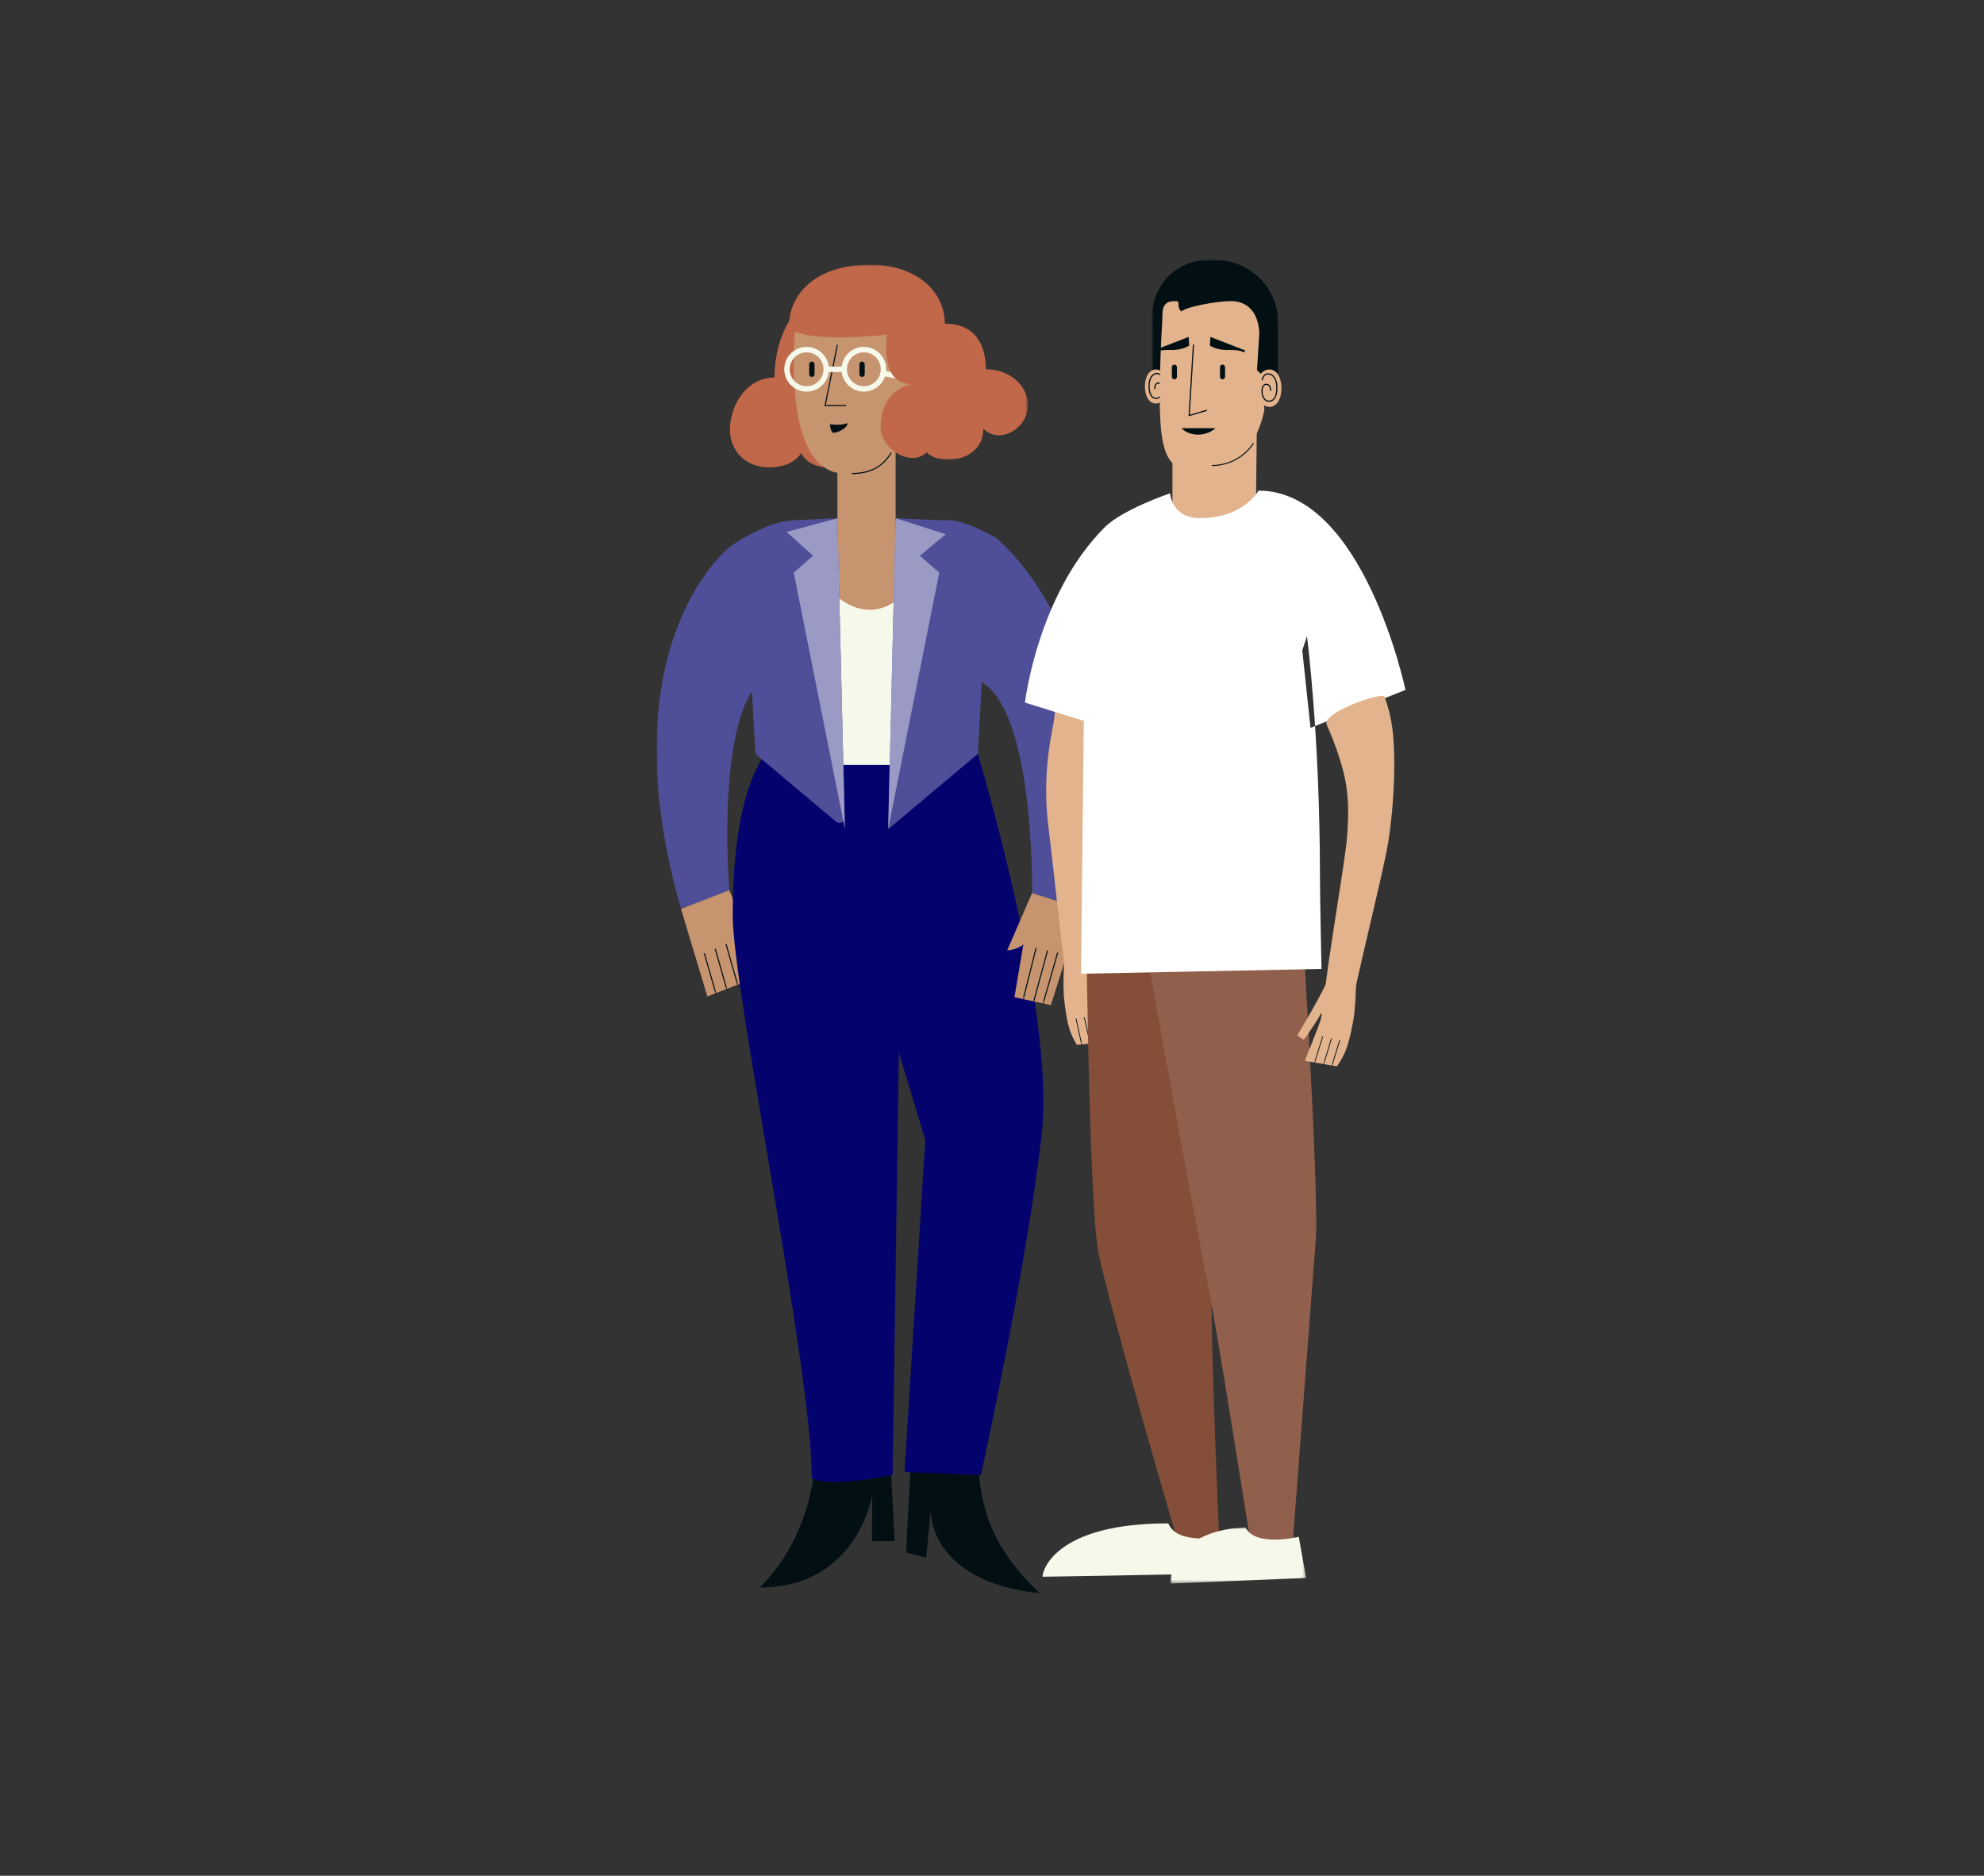 <?xml version="1.0" encoding="UTF-8"?>
<svg width="550px" height="520px" viewBox="0 0 550 520" version="1.1" xmlns="http://www.w3.org/2000/svg" xmlns:xlink="http://www.w3.org/1999/xlink">
    <rect x="0" y="0" width="550" height="520" fill="#333333" stroke="none"/>
    <title>family-picture-LRG</title>
    <defs>
        <polygon id="path-1" points="0 0 46.253 0 46.253 107.708 0 107.708"></polygon>
        <polygon id="path-3" points="0 5.167 7.309 29.446 18.502 25.104 13.37 0"></polygon>
        <polygon id="path-5" points="0 5.167 7.309 29.446 18.502 25.104 13.37 0"></polygon>
        <polygon id="path-7" points="0 5.167 7.309 29.446 18.502 25.104 13.37 0"></polygon>
        <polygon id="path-9" points="0 -4.96189061e-14 37.202 -4.96189061e-14 37.202 40.99 0 40.99"></polygon>
        <polygon id="path-11" points="0 0 66.315 0 66.315 54.08 0 54.08"></polygon>
        <polygon id="path-13" points="0 368.361 121.417 368.361 121.417 0 0 0"></polygon>
        <polygon id="path-15" points="0 28.877 10.106 31.068 18.558 4.282 4.878 0"></polygon>
        <polygon id="path-17" points="0 28.877 10.106 31.068 18.558 4.282 4.878 0"></polygon>
        <polygon id="path-19" points="0 28.877 10.106 31.068 18.558 4.282 4.878 0"></polygon>
        <path d="M0.334,0.911 C0.334,0.911 -0.339,9.757 0.225,13.953 L0.225,13.953 C1.018,21.328 2.009,23.351 3.691,26.27 L3.691,26.27 L12.673,25.438 C10.32,17.623 8.602,13.035 9.12,11.817 L9.12,11.817 C11.445,16.686 13.411,19.619 13.411,19.619 L13.411,19.619 L15.004,18.816 L15.289,18.512 C15.289,18.512 8.97,6.031 7.471,0.744 L7.471,0.744 C6.092,0.19 4.875,0 3.855,0 L3.855,0 C1.623,0 0.334,0.911 0.334,0.911 L0.334,0.911 Z" id="path-21"></path>
        <path d="M0.334,0.911 C0.334,0.911 -0.339,9.757 0.225,13.953 L0.225,13.953 C1.018,21.328 2.009,23.351 3.691,26.27 L3.691,26.27 L12.673,25.438 C10.32,17.623 8.602,13.035 9.12,11.817 L9.12,11.817 C11.445,16.686 13.411,19.619 13.411,19.619 L13.411,19.619 L15.004,18.816 L15.289,18.512 C15.289,18.512 8.97,6.031 7.471,0.744 L7.471,0.744 C6.092,0.19 4.875,0 3.855,0 L3.855,0 C1.623,0 0.334,0.911 0.334,0.911 L0.334,0.911 Z" id="path-23"></path>
        <path d="M0.334,0.911 C0.334,0.911 -0.339,9.757 0.225,13.953 L0.225,13.953 C1.018,21.328 2.009,23.351 3.691,26.27 L3.691,26.27 L12.673,25.438 C10.32,17.623 8.602,13.035 9.12,11.817 L9.12,11.817 C11.445,16.686 13.411,19.619 13.411,19.619 L13.411,19.619 L15.004,18.816 L15.289,18.512 C15.289,18.512 8.97,6.031 7.471,0.744 L7.471,0.744 C6.092,0.19 4.875,0 3.855,0 L3.855,0 C1.623,0 0.334,0.911 0.334,0.911 L0.334,0.911 Z" id="path-25"></path>
        <polygon id="path-27" points="0 0 35.082 0 35.082 37.21 0 37.21"></polygon>
        <path d="M9.195,0.483 C7.283,5.635 0,17.58 0,17.58 L0,17.58 L0.26,17.905 C0.26,17.905 1.783,18.832 1.784,18.832 L1.784,18.832 C1.784,18.832 3.976,16.062 6.677,11.392 L6.677,11.392 C7.098,12.646 5.023,17.086 2.06,24.69 L2.06,24.69 L10.949,26.227 C12.857,23.448 14.004,21.51 15.377,14.22 L15.377,14.22 C16.27,10.083 16.297,1.211 16.297,1.211 L16.297,1.211 C16.297,1.211 14.842,-0.001 12.195,0 L12.195,0 C11.322,0 10.319,0.132 9.195,0.483 L9.195,0.483 Z" id="path-29"></path>
        <path d="M9.195,0.483 C7.283,5.635 0,17.58 0,17.58 L0,17.58 L0.26,17.905 C0.26,17.905 1.783,18.832 1.784,18.832 L1.784,18.832 C1.784,18.832 3.976,16.062 6.677,11.392 L6.677,11.392 C7.098,12.646 5.023,17.086 2.06,24.69 L2.06,24.69 L10.949,26.227 C12.857,23.448 14.004,21.51 15.377,14.22 L15.377,14.22 C16.27,10.083 16.297,1.211 16.297,1.211 L16.297,1.211 C16.297,1.211 14.842,-0.001 12.195,0 L12.195,0 C11.322,0 10.319,0.132 9.195,0.483 L9.195,0.483 Z" id="path-31"></path>
        <path d="M9.195,0.483 C7.283,5.635 0,17.58 0,17.58 L0,17.58 L0.26,17.905 C0.26,17.905 1.783,18.832 1.784,18.832 L1.784,18.832 C1.784,18.832 3.976,16.062 6.677,11.392 L6.677,11.392 C7.098,12.646 5.023,17.086 2.06,24.69 L2.06,24.69 L10.949,26.227 C12.857,23.448 14.004,21.51 15.377,14.22 L15.377,14.22 C16.27,10.083 16.297,1.211 16.297,1.211 L16.297,1.211 C16.297,1.211 14.842,-0.001 12.195,0 L12.195,0 C11.322,0 10.319,0.132 9.195,0.483 L9.195,0.483 Z" id="path-33"></path>
        <polygon id="path-35" points="0 0 37.607 0 37.607 15.539 0 15.539"></polygon>
    </defs>
    <g id="family-picture-LRG" stroke="none" stroke-width="1" fill="none" fill-rule="evenodd">
        <g id="family-picture-female-1-left" transform="translate(182, 65)">
            <g id="Group-73" transform="translate(0, 8.38)">
                <g id="Group-8" transform="translate(0, 70.876)">
                    <path d="M20.156,102.54 L28.05,120.94 C28.05,120.94 24.006,122.252 22.492,116.961 C21.178,112.376 20.156,102.54 20.156,102.54" id="Fill-1" fill="#C6946F"></path>
                    <g id="Group-5">
                        <mask id="mask-2" fill="white">
                            <use xlink:href="#path-1"></use>
                        </mask>
                        <g id="Clip-4"></g>
                        <path d="M21.123,6.75 C17.586,9.027 -13.417,37.152 6.786,107.708 L20.156,102.54 C20.156,102.54 15.584,46.998 32.867,42.047 C55.459,7.023 48.06,-10.594 21.123,6.75" id="Fill-3" fill="#4F4F99" mask="url(#mask-2)"></path>
                    </g>
                    <polygon id="Fill-6" fill="#C6946F" points="20.156 102.54 25.288 127.644 14.095 131.986 6.785 107.708"></polygon>
                </g>
                <g id="Group-18" transform="translate(6.786, 173.417)">
                    <g id="Group-11">
                        <mask id="mask-4" fill="white">
                            <use xlink:href="#path-3"></use>
                        </mask>
                        <g id="Clip-10"></g>
                        <polygon id="Fill-9" fill="#021014" mask="url(#mask-4)" points="16.263 28.701 12.33 14.963 12.62 14.88 16.553 28.618"></polygon>
                    </g>
                    <g id="Group-14">
                        <mask id="mask-6" fill="white">
                            <use xlink:href="#path-5"></use>
                        </mask>
                        <g id="Clip-13"></g>
                        <polygon id="Fill-12" fill="#021014" mask="url(#mask-6)" points="13.27 30.017 9.335 16.279 9.627 16.196 13.56 29.934"></polygon>
                    </g>
                    <g id="Group-17">
                        <mask id="mask-8" fill="white">
                            <use xlink:href="#path-7"></use>
                        </mask>
                        <g id="Clip-16"></g>
                        <polygon id="Fill-15" fill="#021014" mask="url(#mask-8)" points="10.262 31.283 6.328 17.545 6.619 17.462 10.552 31.2"></polygon>
                    </g>
                </g>
                <g id="Group-57">
                    <g id="Group-21" transform="translate(69.125, 327.371)">
                        <mask id="mask-10" fill="white">
                            <use xlink:href="#path-9"></use>
                        </mask>
                        <g id="Clip-20"></g>
                        <path d="M1.636,0.658 L0,29.587 L5.612,31.118 L6.916,17.887 C6.916,17.887 5.792,37.528 37.202,40.99 C25.019,29.639 19.419,17.625 20.168,-4.96189061e-14 L1.636,0.658 Z" id="Fill-19" fill="#021014" mask="url(#mask-10)"></path>
                    </g>
                    <path d="M51.651,167.187 L74.511,242.666 L68.744,334.723 L89.94,335.518 C89.94,335.518 102.816,277.075 106.814,240.78 C110.596,206.43 88.878,134.982 88.878,134.982 L51.651,167.187 Z" id="Fill-22" fill="#04036D"></path>
                    <path d="M45.05,6.927 C45.05,6.927 32.72,13.744 32.72,31.284 C24.854,31.284 20.359,39.048 20.359,45.783 C20.359,51.247 24.292,56.181 31.222,56.181 C38.151,56.181 40.095,52.219 40.095,52.219 C40.095,52.219 41.71,56.181 47.702,56.181 C52.947,56.181 58.212,53.837 58.212,53.837 L45.05,6.927 Z" id="Fill-24" fill="#C1684A"></path>
                    <path d="M38.608,16.026 C38.608,16.026 33.812,57.894 52.221,57.894 C60.115,57.894 71.442,49.937 71.442,37.642 L71.442,17.094 L38.608,16.026 Z" id="Fill-26" fill="#C6946F"></path>
                    <path d="M66.286,71.009 L66.286,37.327 L50.137,37.327 L50.137,71.158 C50.137,71.158 38.9,73.483 37.777,73.483 C37.777,92.592 61.562,97.275 61.562,97.275 C61.562,97.275 78.647,92.592 78.647,73.483 C77.523,73.483 66.286,71.009 66.286,71.009" id="Fill-28" fill="#C6946F"></path>
                    <polygon id="Fill-30" fill="#021014" points="52.562 39.199 46.562 39.199 46.599 39.018 49.989 22.18 50.285 22.239 46.932 38.897 52.562 38.897"></polygon>
                    <path d="M57.478,24.301 C54.894,24.301 52.791,26.404 52.791,28.989 C52.791,31.574 54.894,33.678 57.478,33.678 C60.063,33.678 62.167,31.574 62.167,28.989 C62.167,26.404 60.063,24.301 57.478,24.301 M57.478,35.19 C54.06,35.19 51.28,32.408 51.28,28.989 C51.28,25.57 54.06,22.789 57.478,22.789 C60.897,22.789 63.678,25.57 63.678,28.989 C63.678,32.408 60.897,35.19 57.478,35.19" id="Fill-32" fill="#F6F9EA"></path>
                    <path d="M41.606,24.301 C39.022,24.301 36.919,26.404 36.919,28.989 C36.919,31.574 39.022,33.678 41.606,33.678 C44.191,33.678 46.294,31.574 46.294,28.989 C46.294,26.404 44.191,24.301 41.606,24.301 M41.606,35.19 C38.188,35.19 35.408,32.408 35.408,28.989 C35.408,25.57 38.188,22.789 41.606,22.789 C45.025,22.789 47.805,25.57 47.805,28.989 C47.805,32.408 45.025,35.19 41.606,35.19" id="Fill-34" fill="#F6F9EA"></path>
                    <polygon id="Fill-36" fill="#F6F9EA" points="71.295 32.545 61.976 30.7 62.271 29.217 71.589 31.061"></polygon>
                    <path d="M64.43,323.878 L66.032,353.879 L59.764,353.879 L59.764,341.283 C59.764,341.283 55.619,366.732 28.603,366.732 C40.377,354.955 44.479,339.221 44.479,323.878 L64.43,323.878 Z" id="Fill-38" fill="#021014"></path>
                    <path d="M39.015,129.04 L83.473,138.668 L67.63,187.278 L65.464,335.477 C65.464,335.477 48.107,339.352 43.051,336.355 C43.051,306.006 21.123,201.118 21.123,180.383 C21.123,129.538 39.015,129.04 39.015,129.04" id="Fill-40" fill="#04036D"></path>
                    <g id="Group-44" transform="translate(36.65, 0)">
                        <mask id="mask-12" fill="white">
                            <use xlink:href="#path-11"></use>
                        </mask>
                        <g id="Clip-43"></g>
                        <path d="M22.631,-0 C34.792,-0 43.255,6.927 43.255,16.345 C51.726,16.345 54.649,22.21 54.649,28.989 C61.391,28.989 66.315,33.665 66.315,38.91 C66.315,45.371 58.509,50.022 53.954,45.467 C53.954,54.46 42.174,55.976 38.223,52.024 C34.061,56.186 25.473,51.349 25.473,44.896 C25.473,34.607 33.975,33.073 33.975,33.073 C24.904,33.073 27.271,19.375 27.271,19.375 C27.271,19.375 4.698,22.069 0,17.37 C0,8.101 7.487,-0 22.631,-0" id="Fill-42" fill="#C1684A" mask="url(#mask-12)"></path>
                    </g>
                    <mask id="mask-14" fill="white">
                        <use xlink:href="#path-13"></use>
                    </mask>
                    <g id="Clip-46"></g>
                    <polygon id="Fill-45" fill="#F6F9EA" mask="url(#mask-14)" points="47.049 29.745 52.036 29.745 52.036 28.234 47.049 28.234"></polygon>
                    <path d="M37.777,73.483 C37.777,73.483 45.996,95.664 59.095,95.664 C72.194,95.664 78.647,73.483 78.647,73.483 L83.474,138.668 L39.014,138.668 L37.777,73.483 Z" id="Fill-47" fill="#F6F9EA" mask="url(#mask-14)"></path>
                    <path d="M50.173,71.765 L52.145,153.277 C52.175,154.513 50.732,155.208 49.784,154.413 L27.885,136.021 C27.58,135.766 27.396,135.396 27.374,135 L24.676,86.141 C24.23,78.069 30.456,71.185 38.528,70.821 L48.672,70.365 C49.476,70.328 50.153,70.96 50.173,71.765" id="Fill-48" fill="#4F4F99" mask="url(#mask-14)"></path>
                    <path d="M43.068,26.863 L43.068,26.863 C43.473,26.863 43.802,27.192 43.802,27.597 L43.802,30.381 C43.802,30.787 43.473,31.116 43.068,31.116 C42.663,31.116 42.334,30.787 42.334,30.381 L42.334,27.597 C42.334,27.192 42.663,26.863 43.068,26.863" id="Fill-49" fill="#021014" mask="url(#mask-14)"></path>
                    <path d="M56.978,26.863 L56.978,26.863 C57.383,26.863 57.712,27.192 57.712,27.597 L57.712,30.381 C57.712,30.787 57.383,31.116 56.978,31.116 L56.978,31.116 C56.573,31.116 56.244,30.787 56.244,30.381 L56.244,27.597 C56.244,27.192 56.573,26.863 56.978,26.863" id="Fill-50" fill="#021014" mask="url(#mask-14)"></path>
                    <path d="M104.095,174.205 L97.224,190.061 C97.224,190.061 103.292,190.129 104.745,183.423 C105.998,177.643 104.095,174.205 104.095,174.205" id="Fill-51" fill="#C6946F" mask="url(#mask-14)"></path>
                    <path d="M94.075,75.708 C94.075,75.708 133.32,106.76 117.775,178.487 L104.095,174.206 C104.095,174.206 105.026,118.483 87.456,114.674 C71.327,80.263 68.385,61.259 94.075,75.708" id="Fill-52" fill="#4F4F99" mask="url(#mask-14)"></path>
                    <path d="M66.286,70.298 L64.257,156.459 L89.071,135.62 L92.015,82.295 C92.344,76.341 87.752,71.264 81.796,70.996 L66.286,70.298 Z" id="Fill-53" fill="#4F4F99" mask="url(#mask-14)"></path>
                    <polygon id="Fill-54" fill="#9B9AC5" mask="url(#mask-14)" points="66.286 70.298 80.187 74.715 73.015 80.686 78.378 85.377 64.202 156.459"></polygon>
                    <polygon id="Fill-55" fill="#C6946F" mask="url(#mask-14)" points="104.095 174.205 99.219 203.083 109.324 205.274 117.775 178.486"></polygon>
                    <path d="M54.14,58.045 L54.14,57.743 C59.135,57.743 62.571,55.925 64.956,52.023 L65.213,52.181 C62.769,56.182 59.25,58.045 54.14,58.045" id="Fill-56" fill="#021014" mask="url(#mask-14)"></path>
                </g>
                <g id="Group-67" transform="translate(99.217, 174.205)">
                    <g id="Group-60">
                        <mask id="mask-16" fill="white">
                            <use xlink:href="#path-15"></use>
                        </mask>
                        <g id="Clip-59"></g>
                        <polygon id="Fill-58" fill="#021014" mask="url(#mask-16)" points="7.906 31.317 7.616 31.234 11.846 16.472 12.136 16.555"></polygon>
                    </g>
                    <g id="Group-63">
                        <mask id="mask-18" fill="white">
                            <use xlink:href="#path-17"></use>
                        </mask>
                        <g id="Clip-62"></g>
                        <polygon id="Fill-61" fill="#021014" mask="url(#mask-18)" points="5.307 30.752 5.015 30.672 9.039 15.865 9.332 15.945"></polygon>
                    </g>
                    <g id="Group-66">
                        <mask id="mask-20" fill="white">
                            <use xlink:href="#path-19"></use>
                        </mask>
                        <g id="Clip-65"></g>
                        <polygon id="Fill-64" fill="#021014" mask="url(#mask-20)" points="2.42 30.119 2.128 30.046 5.866 15.176 6.159 15.25"></polygon>
                    </g>
                </g>
                <g id="Group-72" transform="translate(36.052, 43.928)">
                    <path d="M12.009,0.302 C12.009,0.302 12.223,2.279 12.749,2.609 C13.275,2.938 16.801,1.727 16.912,0 C14.96,0.737 12.009,0.302 12.009,0.302" id="Fill-68" fill="#021014"></path>
                    <polygon id="Fill-70" fill="#9B9AC5" points="14.085 26.37 0 30.152 7.356 36.758 1.993 41.448 16.169 112.531"></polygon>
                </g>
            </g>
        </g>
        <g id="family-picture-male-1-right" transform="translate(281, 72)">
            <g id="Group-75" transform="translate(3.142, 0)">
                <g id="Group-5" transform="translate(5.875, 109.999)" fill="#E2B38C">
                    <path d="M5.73,0.044 C2.646,5.37 3.041,13.503 1.84,19.476 C0.006,28.591 -0.552,37.786 0.6,47.005 C1.786,56.502 3.906,76.804 5.118,86.058 C7.993,86.174 10.816,85.972 13.367,86.822 C13.576,82.163 10.694,50.366 10.694,44.584 C10.694,38.062 11.006,32.298 13.165,26.005 C14.632,21.728 16.624,17.417 18.796,13.392 C20.462,10.306 23.133,7.279 24.215,4.191 C20.595,2.993 16.615,2.287 12.862,1.375 C11.077,0.941 5.28,-0.242 5.73,0.044" id="Fill-1"></path>
                    <path d="M20.091,99.897 C20.091,99.897 13.773,87.416 12.272,82.128 C7.873,80.362 5.136,82.295 5.136,82.295 C5.136,82.295 4.463,91.142 5.027,95.337 C5.82,102.713 6.81,104.735 8.492,107.655 L17.476,106.823 C15.122,99.008 13.403,94.42 13.923,93.202 C16.245,98.07 18.213,101.004 18.213,101.004 C18.213,101.004 19.806,100.2 19.806,100.2" id="Fill-3"></path>
                </g>
                <g id="Group-15" transform="translate(10.677, 191.384)">
                    <g id="Group-8">
                        <mask id="mask-22" fill="white">
                            <use xlink:href="#path-21"></use>
                        </mask>
                        <g id="Clip-7"></g>
                        <polygon id="Fill-6" fill="#021014" mask="url(#mask-22)" points="5.032 26.568 3.354 19.016 3.566 18.969 5.242 26.521"></polygon>
                    </g>
                    <g id="Group-11">
                        <mask id="mask-24" fill="white">
                            <use xlink:href="#path-23"></use>
                        </mask>
                        <g id="Clip-10"></g>
                        <polygon id="Fill-9" fill="#021014" mask="url(#mask-24)" points="7.37 26.303 5.661 18.672 5.871 18.625 7.58 26.256"></polygon>
                    </g>
                    <g id="Group-14">
                        <mask id="mask-26" fill="white">
                            <use xlink:href="#path-25"></use>
                        </mask>
                        <g id="Clip-13"></g>
                        <polygon id="Fill-12" fill="#021014" mask="url(#mask-26)" points="9.923 26.182 8.149 18.367 8.36 18.32 10.134 26.135"></polygon>
                    </g>
                </g>
                <g id="Group-61">
                    <path d="M46.613,79.638 C39.081,79.638 30.392,80.952 27.495,84.196 C25.181,86.786 27.495,104.704 27.495,104.704 L35.307,113.03 L50.755,110.224 L53.915,105.93 C53.915,105.93 53.476,89.015 53.476,86.474 C53.476,83.144 51.545,79.638 46.613,79.638" id="Fill-16" fill="#E2B38C"></path>
                    <path d="M41.038,363.494 L54.216,362.937 C54.216,362.937 51.007,293.474 51.87,282.246 C52.733,271.019 61.946,185.679 61.946,185.679 L16.847,173.604 C16.847,173.604 17.566,262.386 20.451,275.699 C24.67,295.173 42.392,355.464 42.392,355.464 L41.038,363.494 Z" id="Fill-18" fill="#844E39"></path>
                    <path d="M39.744,350.316 C9.199,350.316 4.874,362.79 4.874,365.115 C7.898,365.115 56.16,364.183 56.16,364.183 L54.197,354.064 C54.197,354.064 42.171,356.449 39.744,350.316" id="Fill-20" fill="#F6F9EA"></path>
                    <path d="M76.807,361.57 L63.677,362.822 C63.677,362.822 52.786,293.483 50.39,282.479 C47.994,271.477 33.026,188.203 33.026,188.203 L76.04,170.069 C76.04,170.069 81.643,258.112 80.613,271.694 C79.107,291.56 74.363,353.801 74.363,353.801 L76.807,361.57 Z" id="Fill-22" fill="#90604D"></path>
                    <g id="Group-26" transform="translate(35.228, 0)">
                        <mask id="mask-28" fill="white">
                            <use xlink:href="#path-27"></use>
                        </mask>
                        <g id="Clip-25"></g>
                        <path d="M2.714,37.21 L0,37.21 L0,15.159 C0,10.167 3.916,-0 16.614,-0 C28.463,-0 35.082,8.923 35.082,17.911 L35.082,31.592 L32.7,37.21 L2.714,37.21 Z" id="Fill-24" fill="#021014" mask="url(#mask-28)"></path>
                    </g>
                    <path d="M39.74,35.15 C39.745,32.547 38.196,30.435 36.281,30.431 C34.366,30.427 33.251,32.535 33.245,35.136 C33.24,37.738 34.346,39.851 36.262,39.855 C38.178,39.858 39.735,37.752 39.74,35.15" id="Fill-27" fill="#E2B38C"></path>
                    <path d="M36.454,38.583 L36.451,38.583 C35.681,38.582 35.102,38.236 34.732,37.558 C34.395,36.938 34.232,36.055 34.235,34.86 C34.237,33.852 34.476,32.981 34.927,32.341 C35.365,31.72 35.966,31.377 36.619,31.377 L36.623,31.377 C37.724,31.38 38.196,32.527 38.292,33.133 L37.973,33.184 C37.963,33.124 37.722,31.704 36.623,31.702 L36.62,31.702 C36.075,31.702 35.568,31.994 35.192,32.528 C34.784,33.105 34.559,33.934 34.557,34.861 C34.556,35.984 34.711,36.84 35.017,37.403 C35.33,37.977 35.799,38.257 36.451,38.258 L36.454,38.258 C37.031,38.258 37.387,37.855 37.584,37.515 C38.051,36.71 38.12,35.41 37.73,34.733 C37.576,34.467 37.374,34.333 37.127,34.332 L37.124,34.332 C36.847,34.332 36.636,34.417 36.477,34.589 C36.096,35.007 36.161,35.786 36.163,35.793 L35.839,35.822 C35.836,35.785 35.76,34.893 36.239,34.371 C36.459,34.13 36.756,34.008 37.124,34.008 L37.127,34.008 C37.493,34.009 37.799,34.205 38.01,34.572 C38.458,35.349 38.391,36.772 37.864,37.677 C37.521,38.27 37.033,38.583 36.454,38.583" id="Fill-29" fill="#021014"></path>
                    <path d="M66.364,41.547 C66.364,41.547 63.782,58.665 49.219,58.665 C40.747,58.665 37.372,56.749 37.372,38.705 C37.372,25.354 38.106,17.676 38.106,15.298 C38.106,11.99 39.659,11.475 41.719,11.475 C43.395,11.475 41.791,12.81 43.35,14.367 C44.686,13.033 53.131,11.475 57.117,11.475 C61.42,11.475 65.005,14.267 65.005,21.405 C65.005,28.543 66.364,41.547 66.364,41.547" id="Fill-31" fill="#E2B38C"></path>
                    <polygon id="Fill-33" fill="#E2B38C" points="40.88 47.495 40.88 93.496 63.774 93.496 64.321 41.547"></polygon>
                    <path d="M43.395,46.702 L52.794,46.702 C52.794,46.702 51.073,48.487 47.963,48.487 C44.851,48.487 43.395,46.702 43.395,46.702" id="Fill-35" fill="#021014"></path>
                    <path d="M51.409,21.405 L51.268,23.818 C51.268,23.818 53.256,25.138 56.298,25.024 C57.922,24.963 59.69,25.092 60.694,25.681 L61.12,25.179 L51.409,21.405 Z" id="Fill-37" fill="#021014"></path>
                    <path d="M45.372,21.405 L45.513,23.818 C45.513,23.818 43.525,25.138 40.483,25.024 C38.859,24.963 37.091,25.092 36.087,25.681 L35.661,25.179 L45.372,21.405 Z" id="Fill-39" fill="#021014"></path>
                    <polygon id="Fill-41" fill="#021014" points="45.34 43.417 45.354 43.19 46.544 23.533 46.864 23.552 45.686 42.982 50.367 41.592 50.457 41.898"></polygon>
                    <path d="M54.766,29.086 L54.766,29.086 C54.377,29.086 54.061,29.4 54.061,29.789 L54.061,32.455 C54.061,32.842 54.377,33.158 54.766,33.158 C55.156,33.158 55.471,32.842 55.471,32.455 L55.471,29.789 C55.471,29.4 55.156,29.086 54.766,29.086" id="Fill-43" fill="#021014"></path>
                    <path d="M41.423,29.086 L41.423,29.086 C41.033,29.086 40.718,29.4 40.718,29.789 L40.718,32.455 C40.718,32.842 41.033,33.158 41.423,33.158 C41.812,33.158 42.128,32.842 42.128,32.455 L42.128,29.789 C42.128,29.4 41.812,29.086 41.423,29.086" id="Fill-45" fill="#021014"></path>
                    <polygon id="Fill-47" fill="#021014" points="64.974 20.287 64.321 30.619 67.383 33.627"></polygon>
                    <path d="M63.954,35.623 C63.947,32.759 65.652,30.435 67.76,30.431 C69.868,30.427 71.094,32.746 71.101,35.609 C71.106,38.472 69.889,40.796 67.781,40.801 C65.673,40.805 63.96,38.487 63.954,35.623" id="Fill-49" fill="#E2B38C"></path>
                    <path d="M67.57,39.385 C66.259,39.385 65.548,37.874 65.546,36.45 C65.543,35.216 66.06,34.385 66.83,34.384 L66.833,34.384 C67.233,34.384 67.555,34.517 67.795,34.778 C68.317,35.346 68.233,36.321 68.23,36.362 L67.906,36.333 C67.907,36.324 67.981,35.458 67.555,34.996 C67.377,34.801 67.142,34.707 66.833,34.707 L66.83,34.707 C66.165,34.709 65.868,35.583 65.871,36.45 C65.873,37.716 66.47,39.061 67.57,39.061 L67.573,39.061 C68.989,39.059 69.677,37.83 69.672,35.306 C69.67,34.267 69.427,33.375 68.971,32.728 C68.554,32.137 67.992,31.812 67.386,31.812 L67.383,31.812 C66.161,31.815 65.893,33.391 65.882,33.458 L65.563,33.407 C65.565,33.388 65.884,31.492 67.383,31.489 L67.386,31.489 C68.101,31.489 68.758,31.863 69.236,32.542 C69.73,33.243 69.992,34.2 69.994,35.305 C70.001,38.009 69.186,39.382 67.573,39.385 L67.57,39.385 Z" id="Fill-51" fill="#021014"></path>
                    <path d="M51.816,57.196 L51.816,56.919 C56.428,56.919 60.694,54.632 63.227,50.801 L63.458,50.953 C60.874,54.862 56.522,57.196 51.816,57.196" id="Fill-53" fill="#021014"></path>
                    <path d="M0,122.767 C0,122.767 3.495,92.758 22.104,74.178 C27.107,69.182 40.242,64.756 40.242,64.756 C40.242,64.756 40.624,71.636 48.436,71.636 C60.765,71.636 64.729,64.014 64.729,64.014 C93.885,64.014 105.476,119.265 105.476,119.265 L79.155,129.777 L76.873,108.305 L78.171,104.353 C78.171,104.353 81.777,131.88 81.777,171.48 C81.777,177.095 82.2,196.612 82.2,196.612 L15.535,197.951 L16.308,127.326 L16.309,127.273 L16.135,127.802 L0,122.767 Z" id="Fill-55" fill="#FFFFFF"></path>
                    <path d="M99.67,121.152 C101.041,124.84 101.802,128.392 102.137,132.804 C102.838,142.074 101.969,155.661 100.092,164.761 C98.16,174.135 93.466,193.229 91.528,202.36 C88.652,202.25 85.854,201.826 83.244,202.473 C83.403,197.811 88.784,166.34 89.241,160.576 C89.755,154.074 89.899,148.304 88.245,141.86 C87.119,137.481 85.474,133.027 83.627,128.844 C82.209,125.635 99.119,119.667 99.67,121.152" id="Fill-57" fill="#E2B38C"></path>
                    <path d="M75.509,214.977 C75.509,214.977 82.792,203.032 84.705,197.879 C89.23,196.464 91.806,198.608 91.806,198.608 C91.806,198.608 91.779,207.479 90.886,211.617 C89.513,218.907 88.366,220.845 86.459,223.624 L77.57,222.087 C80.532,214.483 82.608,210.043 82.186,208.788 C79.486,213.459 77.293,216.229 77.293,216.229 C77.293,216.229 75.769,215.302 75.769,215.302" id="Fill-59" fill="#E2B38C"></path>
                </g>
                <g id="Group-71" transform="translate(75.509, 197.397)">
                    <g id="Group-64">
                        <mask id="mask-30" fill="white">
                            <use xlink:href="#path-29"></use>
                        </mask>
                        <g id="Clip-63"></g>
                        <polygon id="Fill-62" fill="#021014" mask="url(#mask-30)" points="9.589 26.418 9.382 26.355 11.65 18.958 11.857 19.022"></polygon>
                    </g>
                    <g id="Group-67">
                        <mask id="mask-32" fill="white">
                            <use xlink:href="#path-31"></use>
                        </mask>
                        <g id="Clip-66"></g>
                        <polygon id="Fill-65" fill="#021014" mask="url(#mask-32)" points="7.28 25.97 7.073 25.906 9.379 18.435 9.585 18.498"></polygon>
                    </g>
                    <g id="Group-70">
                        <mask id="mask-34" fill="white">
                            <use xlink:href="#path-33"></use>
                        </mask>
                        <g id="Clip-69"></g>
                        <polygon id="Fill-68" fill="#021014" mask="url(#mask-34)" points="4.744 25.649 4.538 25.585 6.923 17.934 7.129 17.998"></polygon>
                    </g>
                </g>
                <g id="Group-74" transform="translate(40.326, 351.461)">
                    <mask id="mask-36" fill="white">
                        <use xlink:href="#path-35"></use>
                    </mask>
                    <g id="Clip-73"></g>
                    <path d="M20.838,0 C6.63,0.44 -0.229,8.007 0.006,15.539 C2.21,15.47 37.607,13.992 37.607,13.992 L35.573,2.588 C35.573,2.588 23.483,5.506 20.838,0" id="Fill-72" fill="#F6F9EA" mask="url(#mask-36)"></path>
                </g>
            </g>
        </g>
    </g>
</svg>